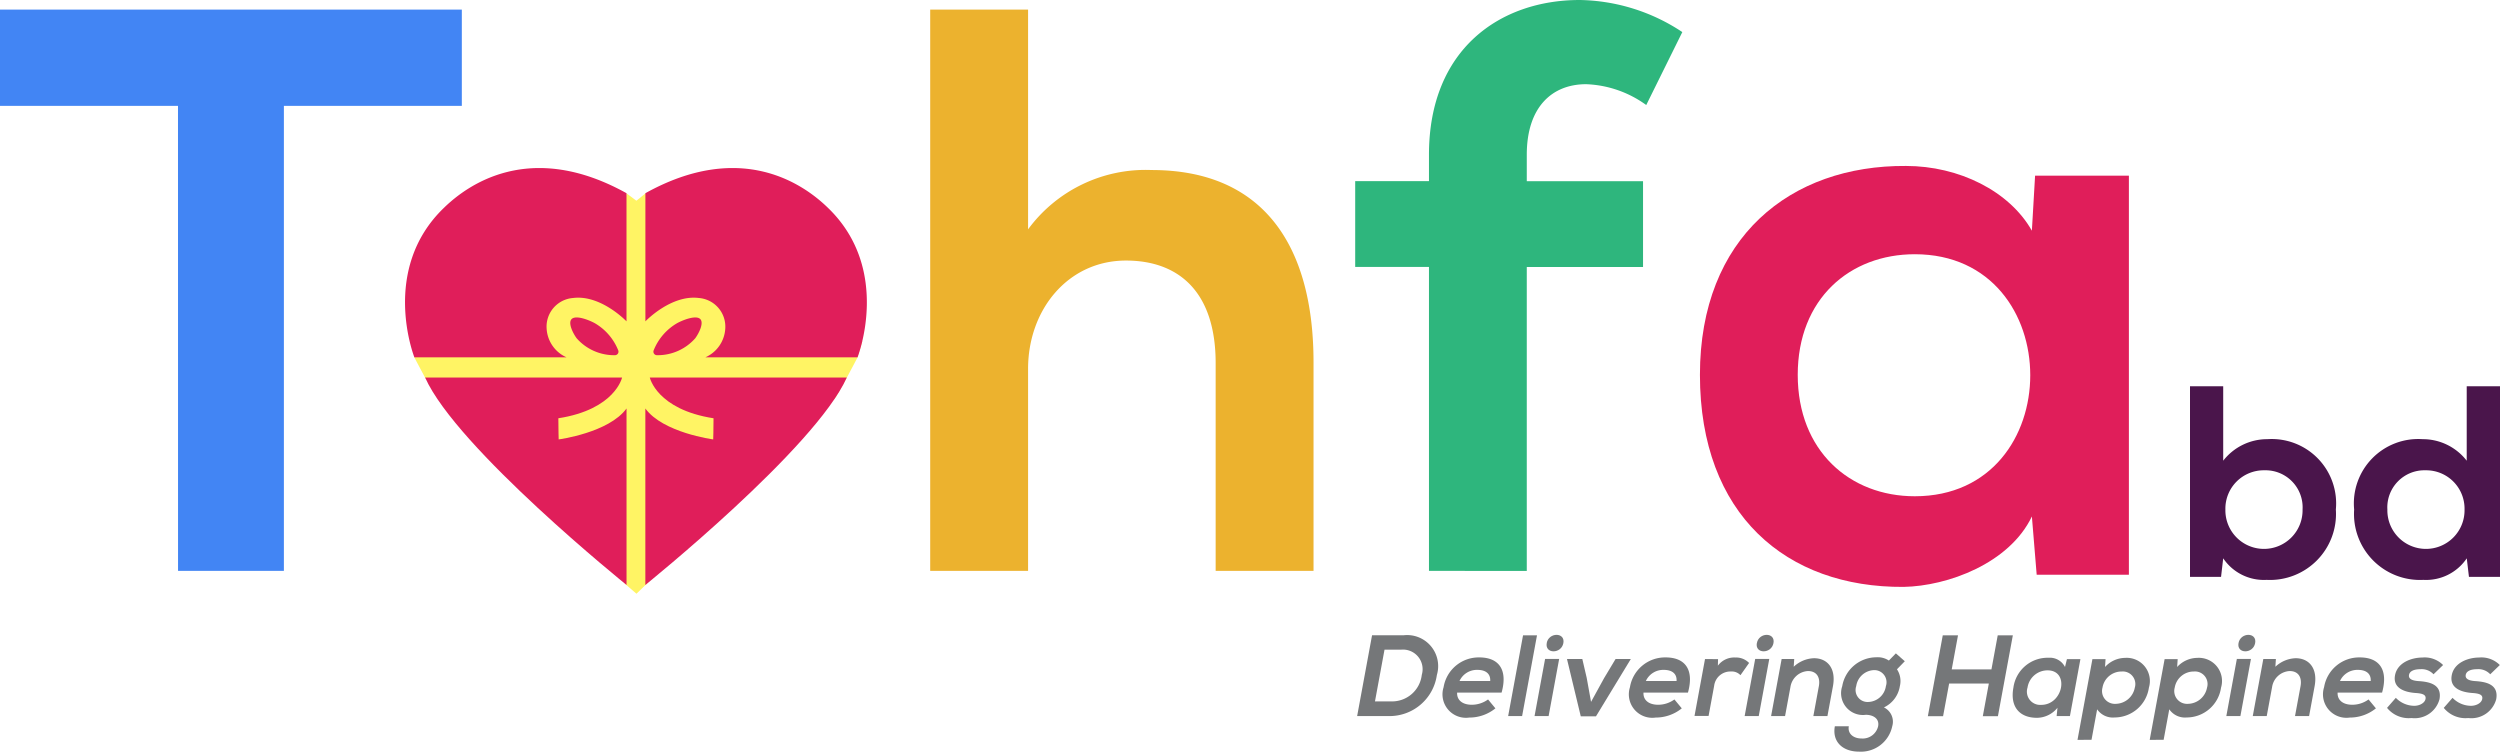 <svg xmlns="http://www.w3.org/2000/svg" width="153" height="46" viewBox="0 0 153 46">
  <g id="Group_17094" data-name="Group 17094" transform="translate(-90.926 -109.049)">
    <path id="Path_28928" data-name="Path 28928" d="M101.819,115.527H90.926v-5.889H119.19v5.889H108.3v28.46h-6.478Z" fill="#4285f4"/>
    <g id="Group_17087" data-name="Group 17087" transform="translate(116.287 120.885)">
      <path id="Path_28929" data-name="Path 28929" d="M130.375,144.723l11.651-11.5.673-1.193.657-1.236.294-1L129.823,121.2l-.6-.45-.186.886Z" transform="translate(-116.237 -120.75)" fill="#fff464"/>
      <path id="Path_28930" data-name="Path 28930" d="M129.827,145.25l.548-.527,12.216-12.692L130.375,120.75l-.552.45-9.951,2.426-3.525,3.725-.11,3.445.657,1.236,12.325,12.692Z" transform="translate(-116.237 -120.75)" fill="#fff464"/>
    </g>
    <g id="Group_17088" data-name="Group 17088" transform="translate(224.952 132.688)">
      <path id="Path_28931" data-name="Path 28931" d="M226.739,132.518v4.557a3.411,3.411,0,0,1,2.705-1.319,3.941,3.941,0,0,1,4.189,4.305,4.039,4.039,0,0,1-4.24,4.306,3,3,0,0,1-2.654-1.319l-.132,1.135h-1.9V132.518Zm.134,7.543a2.362,2.362,0,1,0,4.723,0,2.269,2.269,0,0,0-2.337-2.4A2.349,2.349,0,0,0,226.873,140.061Z" transform="translate(-224.705 -132.518)" fill="#4a154b"/>
      <path id="Path_28932" data-name="Path 28932" d="M243.679,132.518v11.665h-1.9l-.134-1.135a3,3,0,0,1-2.654,1.319,4.038,4.038,0,0,1-4.238-4.306,3.94,3.94,0,0,1,4.189-4.305,3.4,3.4,0,0,1,2.7,1.319v-4.557Zm-6.893,7.543a2.362,2.362,0,1,0,4.723,0,2.348,2.348,0,0,0-2.386-2.4A2.271,2.271,0,0,0,236.786,140.061Z" transform="translate(-224.705 -132.518)" fill="#4a154b"/>
    </g>
    <path id="Path_28933" data-name="Path 28933" d="M178.225,143.987v-18.6H173.71v-5.251h4.515V118.52c0-6.478,4.367-9.471,9.224-9.471a11.666,11.666,0,0,1,6.281,1.963l-2.208,4.465a6.668,6.668,0,0,0-3.68-1.275c-2.061,0-3.631,1.373-3.631,4.318v1.619h7.115v5.251h-7.115v18.6Z" transform="translate(0.154)" fill="#2eb67d"/>
    <path id="Path_28934" data-name="Path 28934" d="M215.226,119.8h5.741v24.424h-5.643l-.294-3.567c-1.374,2.873-5.153,4.261-7.851,4.31-7.165.049-12.464-4.409-12.464-12.98,0-8.422,5.545-12.832,12.61-12.782,3.24,0,6.331,1.536,7.705,3.963ZM200.7,131.989c0,4.656,3.19,7.431,7.164,7.431,9.422,0,9.422-14.812,0-14.812C203.891,124.608,200.7,127.332,200.7,131.989Z" transform="translate(0.247 0)" fill="#e01e5a"/>
    <g id="Group_17091" data-name="Group 17091" transform="translate(115.714 119.334)">
      <path id="Path_28935" data-name="Path 28935" d="M125.549,130.795h-9.312s-2.125-5.37,1.816-9.156c1.43-1.391,5.255-4.173,11.166-.889v7.843s-1.565-1.642-3.265-1.43a1.757,1.757,0,0,0-1.622,1.894A2.049,2.049,0,0,0,125.549,130.795Z" transform="translate(-115.665 -119.211)" fill="#e01e5a"/>
      <path id="Path_28936" data-name="Path 28936" d="M116.894,132.032h12.054s-.425,1.951-3.9,2.492c0,.656.02,1.294.02,1.294s3.071-.406,4.153-1.893v10.8S118.826,136.359,116.894,132.032Z" transform="translate(-115.665 -119.211)" fill="#e01e5a"/>
      <path id="Path_28937" data-name="Path 28937" d="M126.167,129.627c-.232-.318-.526-.916-.319-1.16.234-.276,1.016.016,1.42.232a3.365,3.365,0,0,1,1.441,1.659.217.217,0,0,1-.207.306A3.059,3.059,0,0,1,126.167,129.627Z" transform="translate(-115.665 -119.211)" fill="#e01e5a"/>
      <g id="Group_17090" data-name="Group 17090" transform="translate(14.71)">
        <g id="Group_17089" data-name="Group 17089">
          <path id="Path_28938" data-name="Path 28938" d="M134.045,130.795h9.312s2.124-5.37-1.816-9.156c-1.43-1.391-5.255-4.173-11.166-.889v7.843s1.565-1.642,3.265-1.43a1.758,1.758,0,0,1,1.622,1.894A2.049,2.049,0,0,1,134.045,130.795Z" transform="translate(-130.375 -119.211)" fill="#e01e5a"/>
          <path id="Path_28939" data-name="Path 28939" d="M142.7,132.032H130.645s.425,1.951,3.9,2.492c0,.656-.02,1.294-.02,1.294s-3.071-.406-4.153-1.893v10.8S140.768,136.359,142.7,132.032Z" transform="translate(-130.375 -119.211)" fill="#e01e5a"/>
        </g>
        <path id="Path_28940" data-name="Path 28940" d="M133.427,129.627c.231-.318.525-.916.319-1.16-.234-.276-1.016.016-1.42.232a3.365,3.365,0,0,0-1.441,1.659.216.216,0,0,0,.207.306A3.059,3.059,0,0,0,133.427,129.627Z" transform="translate(-130.375 -119.211)" fill="#e01e5a"/>
      </g>
    </g>
    <g id="Group_17092" data-name="Group 17092" transform="translate(147.854 109.635)">
      <path id="Path_28941" data-name="Path 28941" d="M171.205,131.225v12.76h-5.99v-12.71c0-4.41-2.3-6.28-5.49-6.28-3.54,0-5.99,3-5.99,6.63v12.36h-5.99v-34.35h5.99v13.45a8.928,8.928,0,0,1,7.56-3.63C168.165,119.455,171.205,124.115,171.205,131.225Z" transform="translate(-147.745 -109.635)" fill="#ecb22e"/>
    </g>
    <g id="Group_17093" data-name="Group 17093" transform="translate(173.983 147.902)">
      <path id="Path_28942" data-name="Path 28942" d="M178.616,150.111a2.926,2.926,0,0,1-2.937,2.516h-1.943l.913-4.947h1.943A1.9,1.9,0,0,1,178.616,150.111Zm-3.789,1.618h1.018a1.83,1.83,0,0,0,1.847-1.625,1.2,1.2,0,0,0-1.263-1.541h-1.018Z" transform="translate(-173.736 -147.656)" fill="#757779"/>
      <path id="Path_28943" data-name="Path 28943" d="M179.855,151.192c-.023.431.294.742.9.742a1.693,1.693,0,0,0,.993-.325l.45.545a2.536,2.536,0,0,1-1.6.564,1.436,1.436,0,0,1-1.571-1.858,2.177,2.177,0,0,1,2.187-1.823c1.166,0,1.761.721,1.362,2.155Zm2.025-.713c.026-.453-.285-.679-.779-.679a1.17,1.17,0,0,0-1.1.679Z" transform="translate(-173.736 -147.656)" fill="#757779"/>
      <path id="Path_28944" data-name="Path 28944" d="M184.743,147.687l-.911,4.94h-.854l.911-4.94Z" transform="translate(-173.736 -147.656)" fill="#757779"/>
      <path id="Path_28945" data-name="Path 28945" d="M186.1,149.128l-.646,3.5h-.861l.646-3.5Zm-.76-.968c-.124.672.893.672,1.017,0S185.46,147.488,185.337,148.16Z" transform="translate(-173.736 -147.656)" fill="#757779"/>
      <path id="Path_28946" data-name="Path 28946" d="M190.485,149.135l-2.131,3.506h-.932l-.844-3.506h.939l.268,1.152.266,1.471.8-1.456.7-1.167Z" transform="translate(-173.736 -147.656)" fill="#757779"/>
      <path id="Path_28947" data-name="Path 28947" d="M191.26,151.192c-.023.431.294.742.9.742a1.688,1.688,0,0,0,.993-.325l.451.545a2.538,2.538,0,0,1-1.6.564,1.436,1.436,0,0,1-1.572-1.858,2.178,2.178,0,0,1,2.187-1.823c1.166,0,1.761.721,1.362,2.155Zm2.025-.713c.027-.453-.284-.679-.779-.679a1.171,1.171,0,0,0-1.1.679Z" transform="translate(-173.736 -147.656)" fill="#757779"/>
      <path id="Path_28948" data-name="Path 28948" d="M195.824,149.143l-.011.4a1.242,1.242,0,0,1,1.073-.5,1.106,1.106,0,0,1,.837.333l-.528.749a.722.722,0,0,0-.579-.226,1,1,0,0,0-1.032.883l-.34,1.838h-.861l.643-3.484Z" transform="translate(-173.736 -147.656)" fill="#757779"/>
      <path id="Path_28949" data-name="Path 28949" d="M198.959,149.128l-.645,3.5h-.863l.646-3.5Zm-.761-.968c-.124.672.893.672,1.018,0S198.322,147.488,198.2,148.16Z" transform="translate(-173.736 -147.656)" fill="#757779"/>
      <path id="Path_28950" data-name="Path 28950" d="M201.656,152.627l.336-1.823c.1-.53-.117-.933-.668-.933a1.151,1.151,0,0,0-1.07.975l-.329,1.781h-.855l.645-3.492h.77l-.031.474a1.9,1.9,0,0,1,1.241-.523c.819,0,1.363.615,1.161,1.711l-.338,1.83Z" transform="translate(-173.736 -147.656)" fill="#757779"/>
      <path id="Path_28951" data-name="Path 28951" d="M206.706,148.789l.547.481-.48.494a1.3,1.3,0,0,1,.177,1.033,1.735,1.735,0,0,1-.975,1.3.968.968,0,0,1,.509,1.152,1.957,1.957,0,0,1-2.033,1.554c-1.01,0-1.652-.614-1.479-1.554h.855c-.084.452.279.749.773.749a.969.969,0,0,0,1.021-.749c.089-.481-.322-.7-.754-.7a1.335,1.335,0,0,1-1.443-1.752,2.128,2.128,0,0,1,2.093-1.768,1.221,1.221,0,0,1,.761.2Zm-2.427,2.008a.733.733,0,0,0,.733.967,1.128,1.128,0,0,0,1.083-.967.744.744,0,0,0-.723-.983A1.143,1.143,0,0,0,204.279,150.8Z" transform="translate(-173.736 -147.656)" fill="#757779"/>
      <path id="Path_28952" data-name="Path 28952" d="M212.027,152.634l.369-2h-2.43l-.37,2h-.932l.912-4.947h.933l-.385,2.085h2.431l.385-2.085h.925l-.913,4.947Z" transform="translate(-173.736 -147.656)" fill="#757779"/>
      <path id="Path_28953" data-name="Path 28953" d="M217.175,149.143H218l-.642,3.484h-.813l.051-.509a1.629,1.629,0,0,1-1.243.615c-1.033.007-1.679-.629-1.453-1.852a2.111,2.111,0,0,1,2.152-1.823,1.036,1.036,0,0,1,1.005.565Zm-2.411,1.738a.813.813,0,0,0,.836,1.06c1.356,0,1.746-2.113.389-2.113A1.239,1.239,0,0,0,214.764,150.881Z" transform="translate(-173.736 -147.656)" fill="#757779"/>
      <path id="Path_28954" data-name="Path 28954" d="M217.822,154.083l.912-4.94h.805l-.032.48a1.688,1.688,0,0,1,1.233-.558,1.418,1.418,0,0,1,1.452,1.823,2.127,2.127,0,0,1-2.1,1.824,1.164,1.164,0,0,1-1.068-.5l-.344,1.866Zm3.507-3.195a.77.77,0,0,0-.806-.989,1.183,1.183,0,0,0-1.172.989.785.785,0,0,0,.807.99A1.211,1.211,0,0,0,221.329,150.888Z" transform="translate(-173.736 -147.656)" fill="#757779"/>
      <path id="Path_28955" data-name="Path 28955" d="M222.241,154.083l.912-4.94h.8l-.032.48a1.69,1.69,0,0,1,1.234-.558,1.417,1.417,0,0,1,1.451,1.823,2.127,2.127,0,0,1-2.1,1.824,1.165,1.165,0,0,1-1.068-.5l-.344,1.866Zm3.508-3.195a.77.77,0,0,0-.806-.989,1.182,1.182,0,0,0-1.172.989.784.784,0,0,0,.806.99A1.212,1.212,0,0,0,225.749,150.888Z" transform="translate(-173.736 -147.656)" fill="#757779"/>
      <path id="Path_28956" data-name="Path 28956" d="M228.437,149.128l-.646,3.5h-.861l.645-3.5Zm-.761-.968c-.124.672.894.672,1.018,0S227.8,147.488,227.676,148.16Z" transform="translate(-173.736 -147.656)" fill="#757779"/>
      <path id="Path_28957" data-name="Path 28957" d="M231.134,152.627l.337-1.823c.1-.53-.118-.933-.669-.933a1.151,1.151,0,0,0-1.07.975l-.329,1.781h-.855l.645-3.492h.77l-.031.474a1.9,1.9,0,0,1,1.241-.523c.82,0,1.363.615,1.161,1.711l-.338,1.83Z" transform="translate(-173.736 -147.656)" fill="#757779"/>
      <path id="Path_28958" data-name="Path 28958" d="M233.741,151.192c-.023.431.294.742.9.742a1.69,1.69,0,0,0,.993-.325l.451.545a2.538,2.538,0,0,1-1.6.564,1.436,1.436,0,0,1-1.572-1.858,2.178,2.178,0,0,1,2.188-1.823c1.166,0,1.76.721,1.361,2.155Zm2.025-.713c.027-.453-.284-.679-.779-.679a1.17,1.17,0,0,0-1.1.679Z" transform="translate(-173.736 -147.656)" fill="#757779"/>
      <path id="Path_28959" data-name="Path 28959" d="M239.611,150.069a.989.989,0,0,0-.8-.311c-.41,0-.659.126-.7.346s.14.353.58.382c.649.042,1.455.19,1.284,1.116a1.573,1.573,0,0,1-1.709,1.145,1.711,1.711,0,0,1-1.5-.622l.538-.615a1.581,1.581,0,0,0,1.111.488c.323.007.658-.162.706-.417.044-.24-.135-.34-.625-.368-.648-.049-1.388-.289-1.242-1.081s1.035-1.088,1.671-1.088a1.586,1.586,0,0,1,1.271.459Z" transform="translate(-173.736 -147.656)" fill="#757779"/>
      <path id="Path_28960" data-name="Path 28960" d="M243.082,150.069a.986.986,0,0,0-.8-.311c-.41,0-.66.126-.7.346s.14.353.579.382c.65.042,1.456.19,1.285,1.116a1.574,1.574,0,0,1-1.709,1.145,1.711,1.711,0,0,1-1.5-.622l.538-.615a1.579,1.579,0,0,0,1.11.488c.324.007.659-.162.706-.417.045-.24-.135-.34-.624-.368-.648-.049-1.388-.289-1.242-1.081s1.034-1.088,1.671-1.088a1.586,1.586,0,0,1,1.271.459Z" transform="translate(-173.736 -147.656)" fill="#757779"/>
    </g>
  </g>
</svg>
